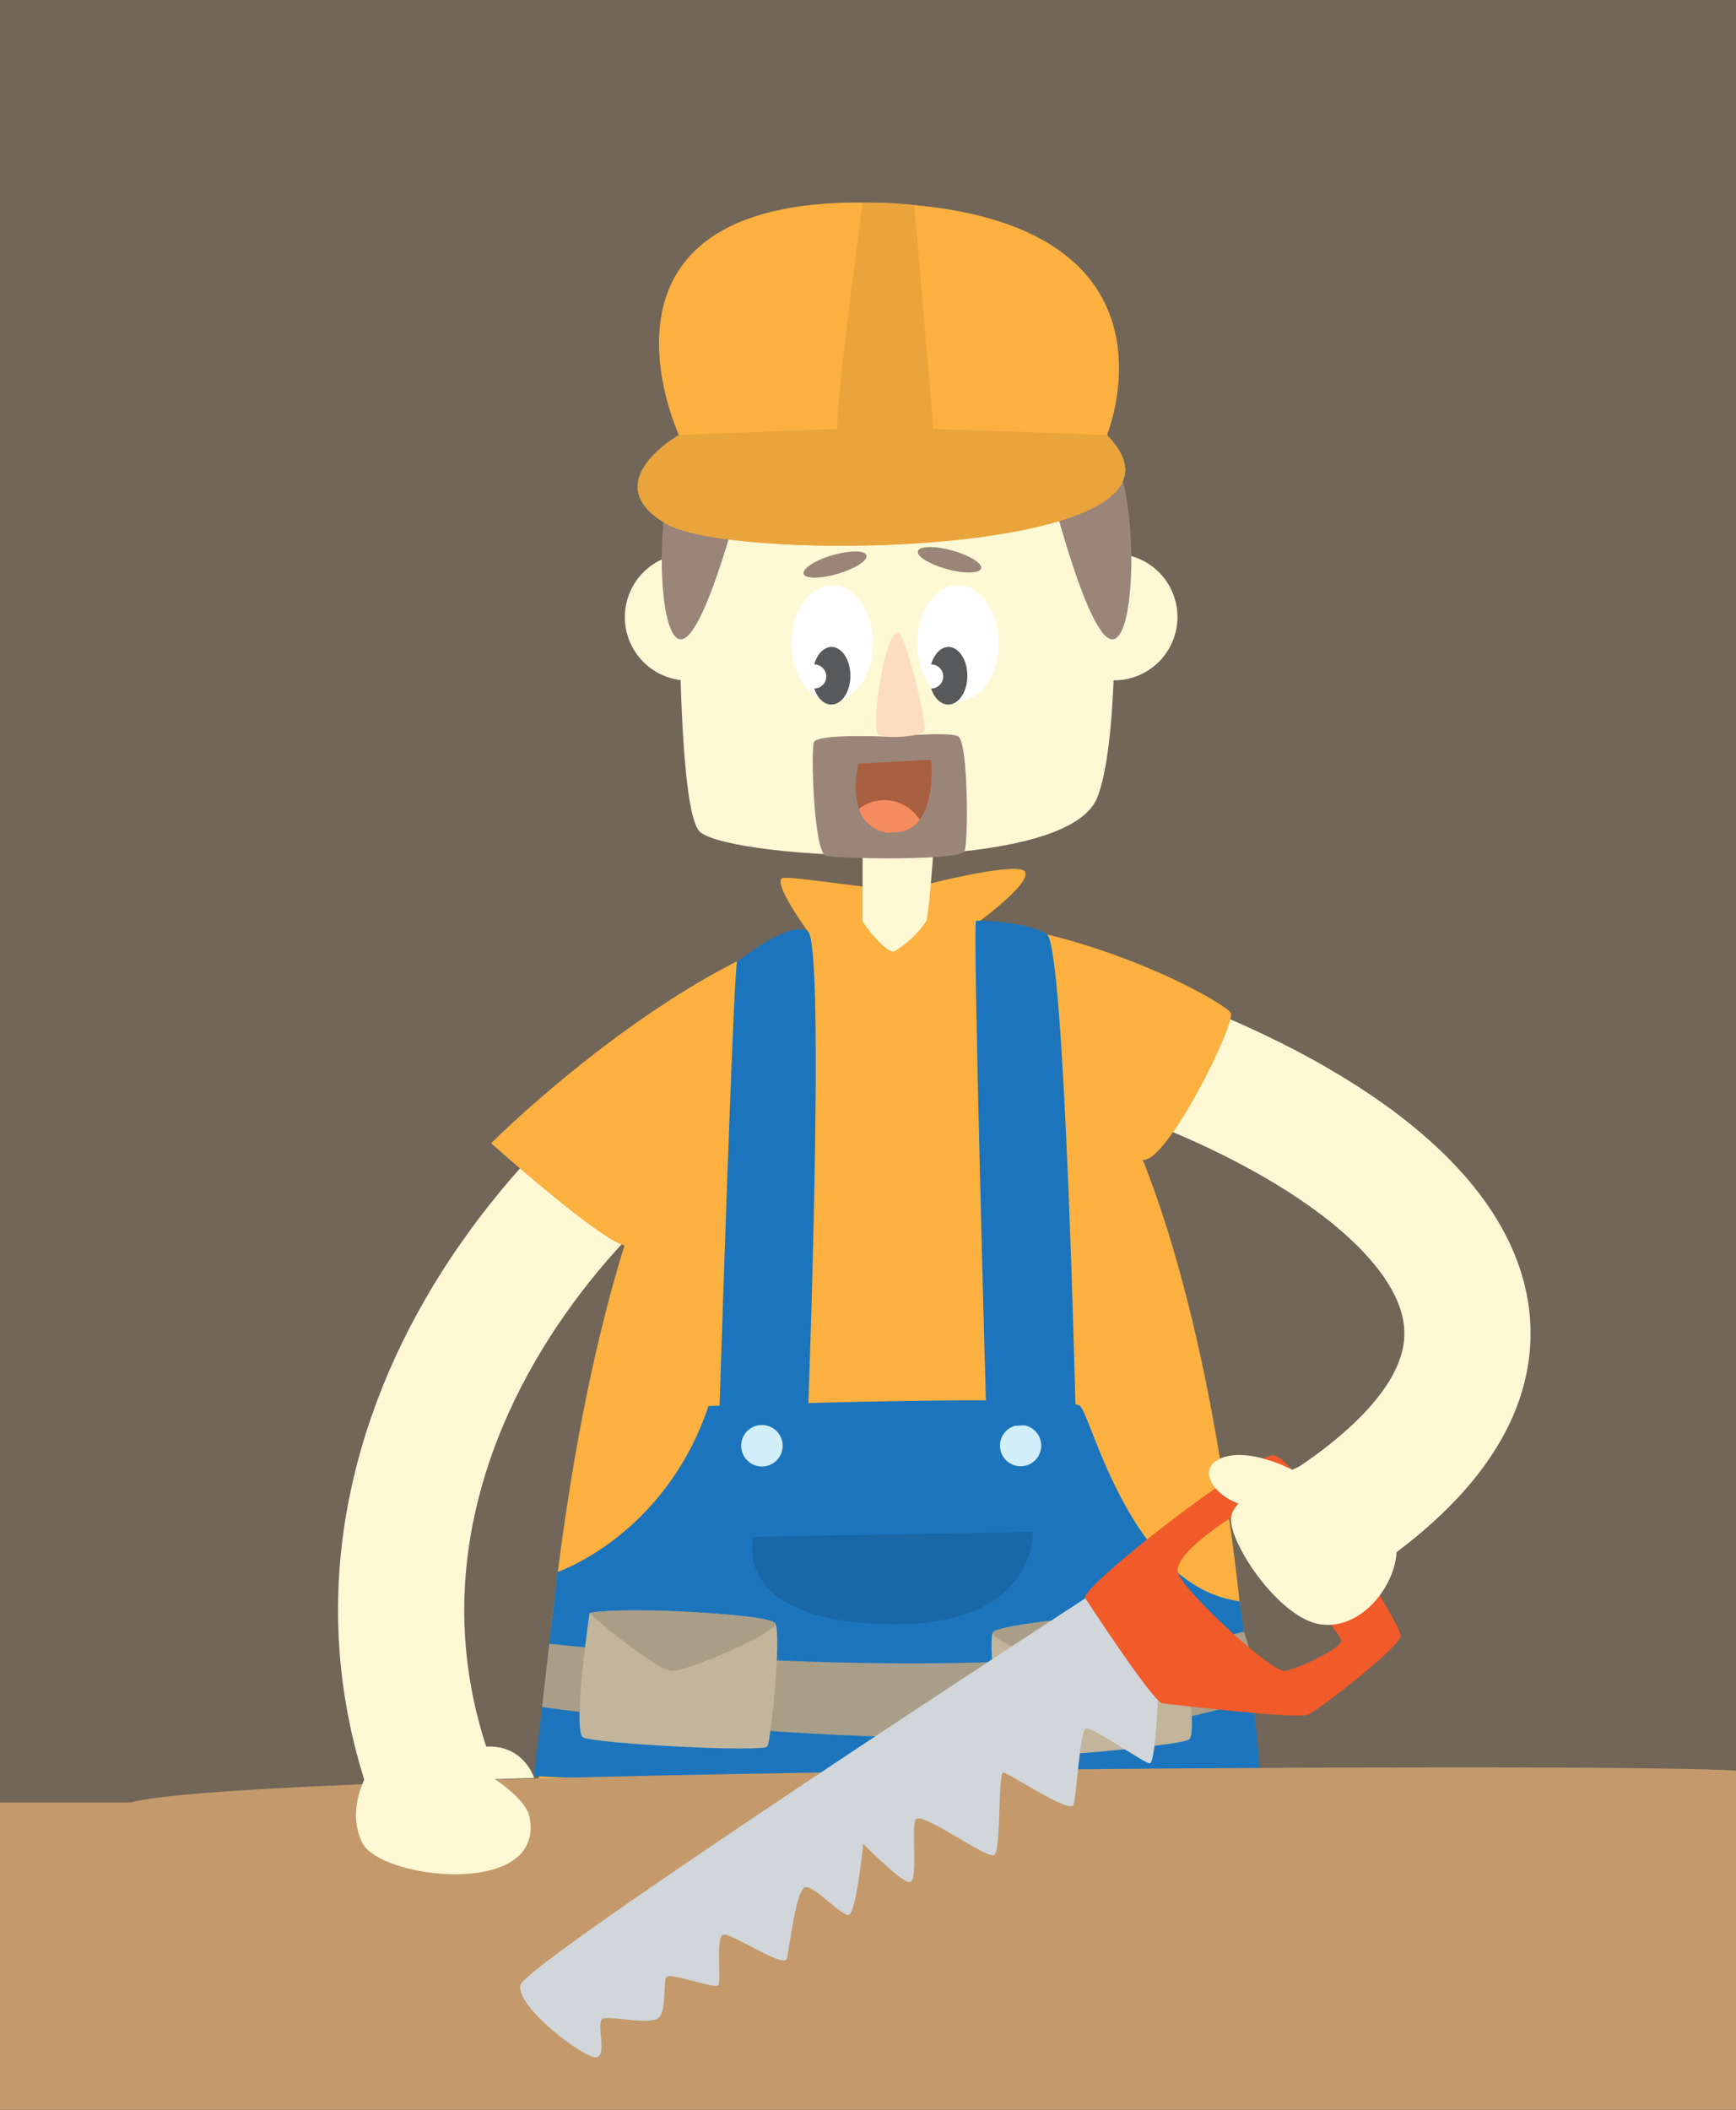 <svg xmlns="http://www.w3.org/2000/svg" viewBox="0 0 144 175">
  <g id="Layer_2" data-name="Layer 2">
    <g id="Layer_1-2" data-name="Layer 1">
      <path fill="#726658" d="M0 0h144v175H0z"/>
      <path d="M62.35 51.17a5.26 5.26 0 11-5.26-5.25 5.26 5.26 0 015.26 5.25M97.67 51.17a5.25 5.25 0 11-5.25-5.25 5.25 5.25 0 015.25 5.25" fill="#fff8d5"/>
      <path d="M67.17 77.47S63.81 72.9 65 72.8s9.31 1.25 10.12 1 9.54-2.52 9.93-1.46-4.16 4.33-4.16 4.33" fill="#fbb040"/>
      <path d="M104.41 157.34s-.49-81.14-30-80.21-30.11 80.21-30.11 80.21z" fill="#fbb040"/>
      <path d="M56.56 30s-1.13 36.69 1.51 39S88.31 72.78 91 66.18 92.08 32.79 91 30s-34.31-3.79-34.39 0" fill="#fff8d5"/>
      <path d="M46.25 130.37s8.89-3 12.52-13.76c0 0 29.82-1.07 30.83 0s4.27 15 13.22 16.19c0 0 2.29 15.5 1.59 16.41S44.3 147.3 44.3 147.3z" fill="#1c75bc"/>
      <path d="M64.92 119.89a1.72 1.72 0 11-1.72-1.71 1.72 1.72 0 011.72 1.71M86.37 119.89a1.71 1.71 0 11-1.71-1.71 1.71 1.71 0 011.71 1.71" fill="#d2eef9"/>
      <path d="M45.56 136.32s37.55 4.26 57.62-1c0 0 1.41 3.79.72 5.52 0 0-14.13 6.8-58.94.73 0 0 .29-2.52.6-5.25" fill="#a99e88"/>
      <path d="M48.9 133.8s-1.44 9.78-.53 10.29 15 1.27 15.29.74 1.18-9.3.65-10.2-14.51-1.36-15.41-.83" fill="#c2b59b"/>
      <path d="M48.9 133.8s5.44 4.76 6.87 4.76 8.84-3.25 8.54-3.93-12.16-1.52-15.41-.83" fill="#a99e88"/>
      <path d="M97.72 134s1.79 9.73.9 10.27-15 1.81-15.26 1.29-1.51-9.24-1-10.16 14.45-1.89 15.38-1.4" fill="#c2b59b"/>
      <path d="M97.72 134s-5.27 5-6.7 5-9-2.92-8.68-3.61 12.11-2 15.38-1.4" fill="#a99e88"/>
      <path d="M77 82.87c24.69 3.13 68.46 24.18 28.72 46.13" fill="none" stroke="#fff8d5" stroke-miterlimit="10" stroke-width="10.47"/>
      <path d="M144 146.85c-7.66-.69-123-.18-133.2 2.64v13.33l133.2-1.2z" fill="#c49a6c"/>
      <path fill="#c49a6c" d="M0 149.49h144v25.47H0z"/>
      <path d="M69.07 84c-23.31 10.74-43.75 37.71-32.72 65.21" fill="none" stroke="#fff8d5" stroke-miterlimit="10" stroke-width="10.47"/>
      <path d="M40.74 94.81s8.75 7.85 11 8.46S77 90.88 77 90.88s15.76 5 17.78 5.31 7.76-11.36 7.31-12.19S89 75.77 74.22 75.92 40.74 94.81 40.74 94.81" fill="#fbb040"/>
      <path d="M59.63 118.38s1.22-38.51 1.52-38.66 4.35-3.43 5.85-2.48 0 40.69 0 40.69M81.84 118.38s-1.18-41.88-.88-42 4.35.13 5.87 1.08 2.41 40.5 2.41 40.5" fill="#1c75bc"/>
      <path d="M62.5 127.45s-2 6.85 10.78 7.25 12.39-7.65 12.39-7.65z" fill="#1967a6"/>
      <path d="M90.55 132.21s-47 30.57-47.38 32.41 5.26 6.07 6.27 6-.1-3 .61-3.22 4 .6 4.63-.1.3-2.92.61-3.33 4 1 4.29.68-.26-4.1.44-4.21 5 2.82 5.24 2 .76-5.94 1.59-5.94 2.94 2.41 3.55 2.31 1.21-5.89 1.21-5.89 3 3.07 3.82 3.17.06-4.88.58-5.24c.71-.47 5.85 3.33 6.45 3s.3-6.88.76-6.85 5.51 3.44 5.81 2.69.53-6.24 1.06-6.36 4.84 2.93 5.29 2.91.68-5.42.68-5.42" fill="#d0d6da"/>
      <path d="M105.68 120.68c-1.74-.15-16.2 11-15.66 11.86 0 0 5.65 8.66 6.4 8.73s11.18 1.34 12.09.93 7.52-5.54 7.67-6.5-8.76-14.87-10.5-15m.94 17.88c-1.11.22-8.36-6.58-8.9-8.11s4.39-4.61 4.39-4.61c.77-.51 9.15 9.57 9.15 10.21s-3.53 2.28-4.64 2.51" fill="#f15a29"/>
      <path d="M107.83 121.61s-5.49 2.21-5.72 4.23 4 8.44 7.48 8.88 6.2-3.39 6.25-6.06" fill="#fff8d5"/>
      <path d="M107.63 122.11s-4-2.25-6.44-1.13.45 4.3 3.67 4M71.55 71v5.35c0 .27 2 2.77 2.64 2.55a8.55 8.55 0 002.64-2.5c.23-.54.59-5.77.59-5.77M30.76 146.58s-2.21 3.23-.7 6.26 15.28 4.62 13.85-2.2c-.3-1.43-2.86-3.09-2.86-3.09l3.25-.1s-1-3.38-5.08-2.44" fill="#fff8d5"/>
      <path d="M61.74 40s-3.36 13.68-5.42 13-1.91-13.9.59-15.72M87 40s3.36 13.68 5.42 13 1.9-13.9-.59-15.72" fill="#9b8579"/>
      <path d="M56.32 36.08S49.4 40 55.24 43.43s46.35 2.62 36.58-7.35c0 0 7.53-18.24-18.71-19.25S56.32 36.08 56.32 36.08" fill="#fbb040"/>
      <path d="M55.24 43.43c5.85 3.42 46.35 2.62 36.58-7.35l-14.4-.51L75.84 17c-.87-.08-1.77-.15-2.73-.19h-1.56c0 .23-2.1 15.31-2.1 18.76l-13.13.51S49.4 40 55.24 43.43" fill="#eaa43c"/>
      <path d="M82.84 53.34c0 2.65-1.52 4.8-3.38 4.8s-3.39-2.15-3.39-4.8 1.52-4.8 3.39-4.8 3.38 2.15 3.38 4.8" fill="#fff"/>
      <path d="M78.7 53.65c-.66 0-1.22.6-1.46 1.45a1 1 0 010 2c.26.79.79 1.33 1.42 1.33.87 0 1.58-1.07 1.58-2.39s-.71-2.39-1.58-2.39" fill="#58595b"/>
      <path d="M72.41 53.34c0 2.65-1.51 4.8-3.38 4.8s-3.38-2.15-3.38-4.8 1.51-4.8 3.38-4.8 3.38 2.15 3.38 4.8" fill="#fff"/>
      <path d="M69 53.65c-.66 0-1.22.6-1.46 1.45a1 1 0 010 2c.26.79.79 1.33 1.42 1.33.87 0 1.58-1.07 1.58-2.39s-.71-2.39-1.58-2.39" fill="#58595b"/>
      <path d="M73.77 61.1s-6-.29-6.26.46 0 9.15 1 9.41 11.15.43 11.49-.37.32-9.16-.54-9.55-5.69.05-5.69.05" fill="#9b8579"/>
      <path d="M71.2 63.34s-1.35 5.32 2.68 5.66 3.36-6 3.36-6z" fill="#a85f40"/>
      <path d="M73.88 69a2.55 2.55 0 002.41-1 3.49 3.49 0 00-2.94-1.65 3.45 3.45 0 00-2.1.73 2.83 2.83 0 002.63 2" fill="#f68b5f"/>
      <path d="M74.43 52.46c-1.12.24-2.22 8.07-1.57 8.46s3.7.19 3.85-.39-1.6-8.21-2.28-8.07" fill="#fdddc1"/>
      <path d="M71.87 46.06c.12.42-.94 1.11-2.38 1.53s-2.71.42-2.83 0 .93-1.12 2.37-1.54 2.71-.42 2.84 0M81.38 47.14c-.12.43-1.39.46-2.83.06s-2.55-1.06-2.41-1.49 1.39-.46 2.83-.06 2.53 1.06 2.41 1.49" fill="#9b8579"/>
    </g>
  </g>
</svg>
